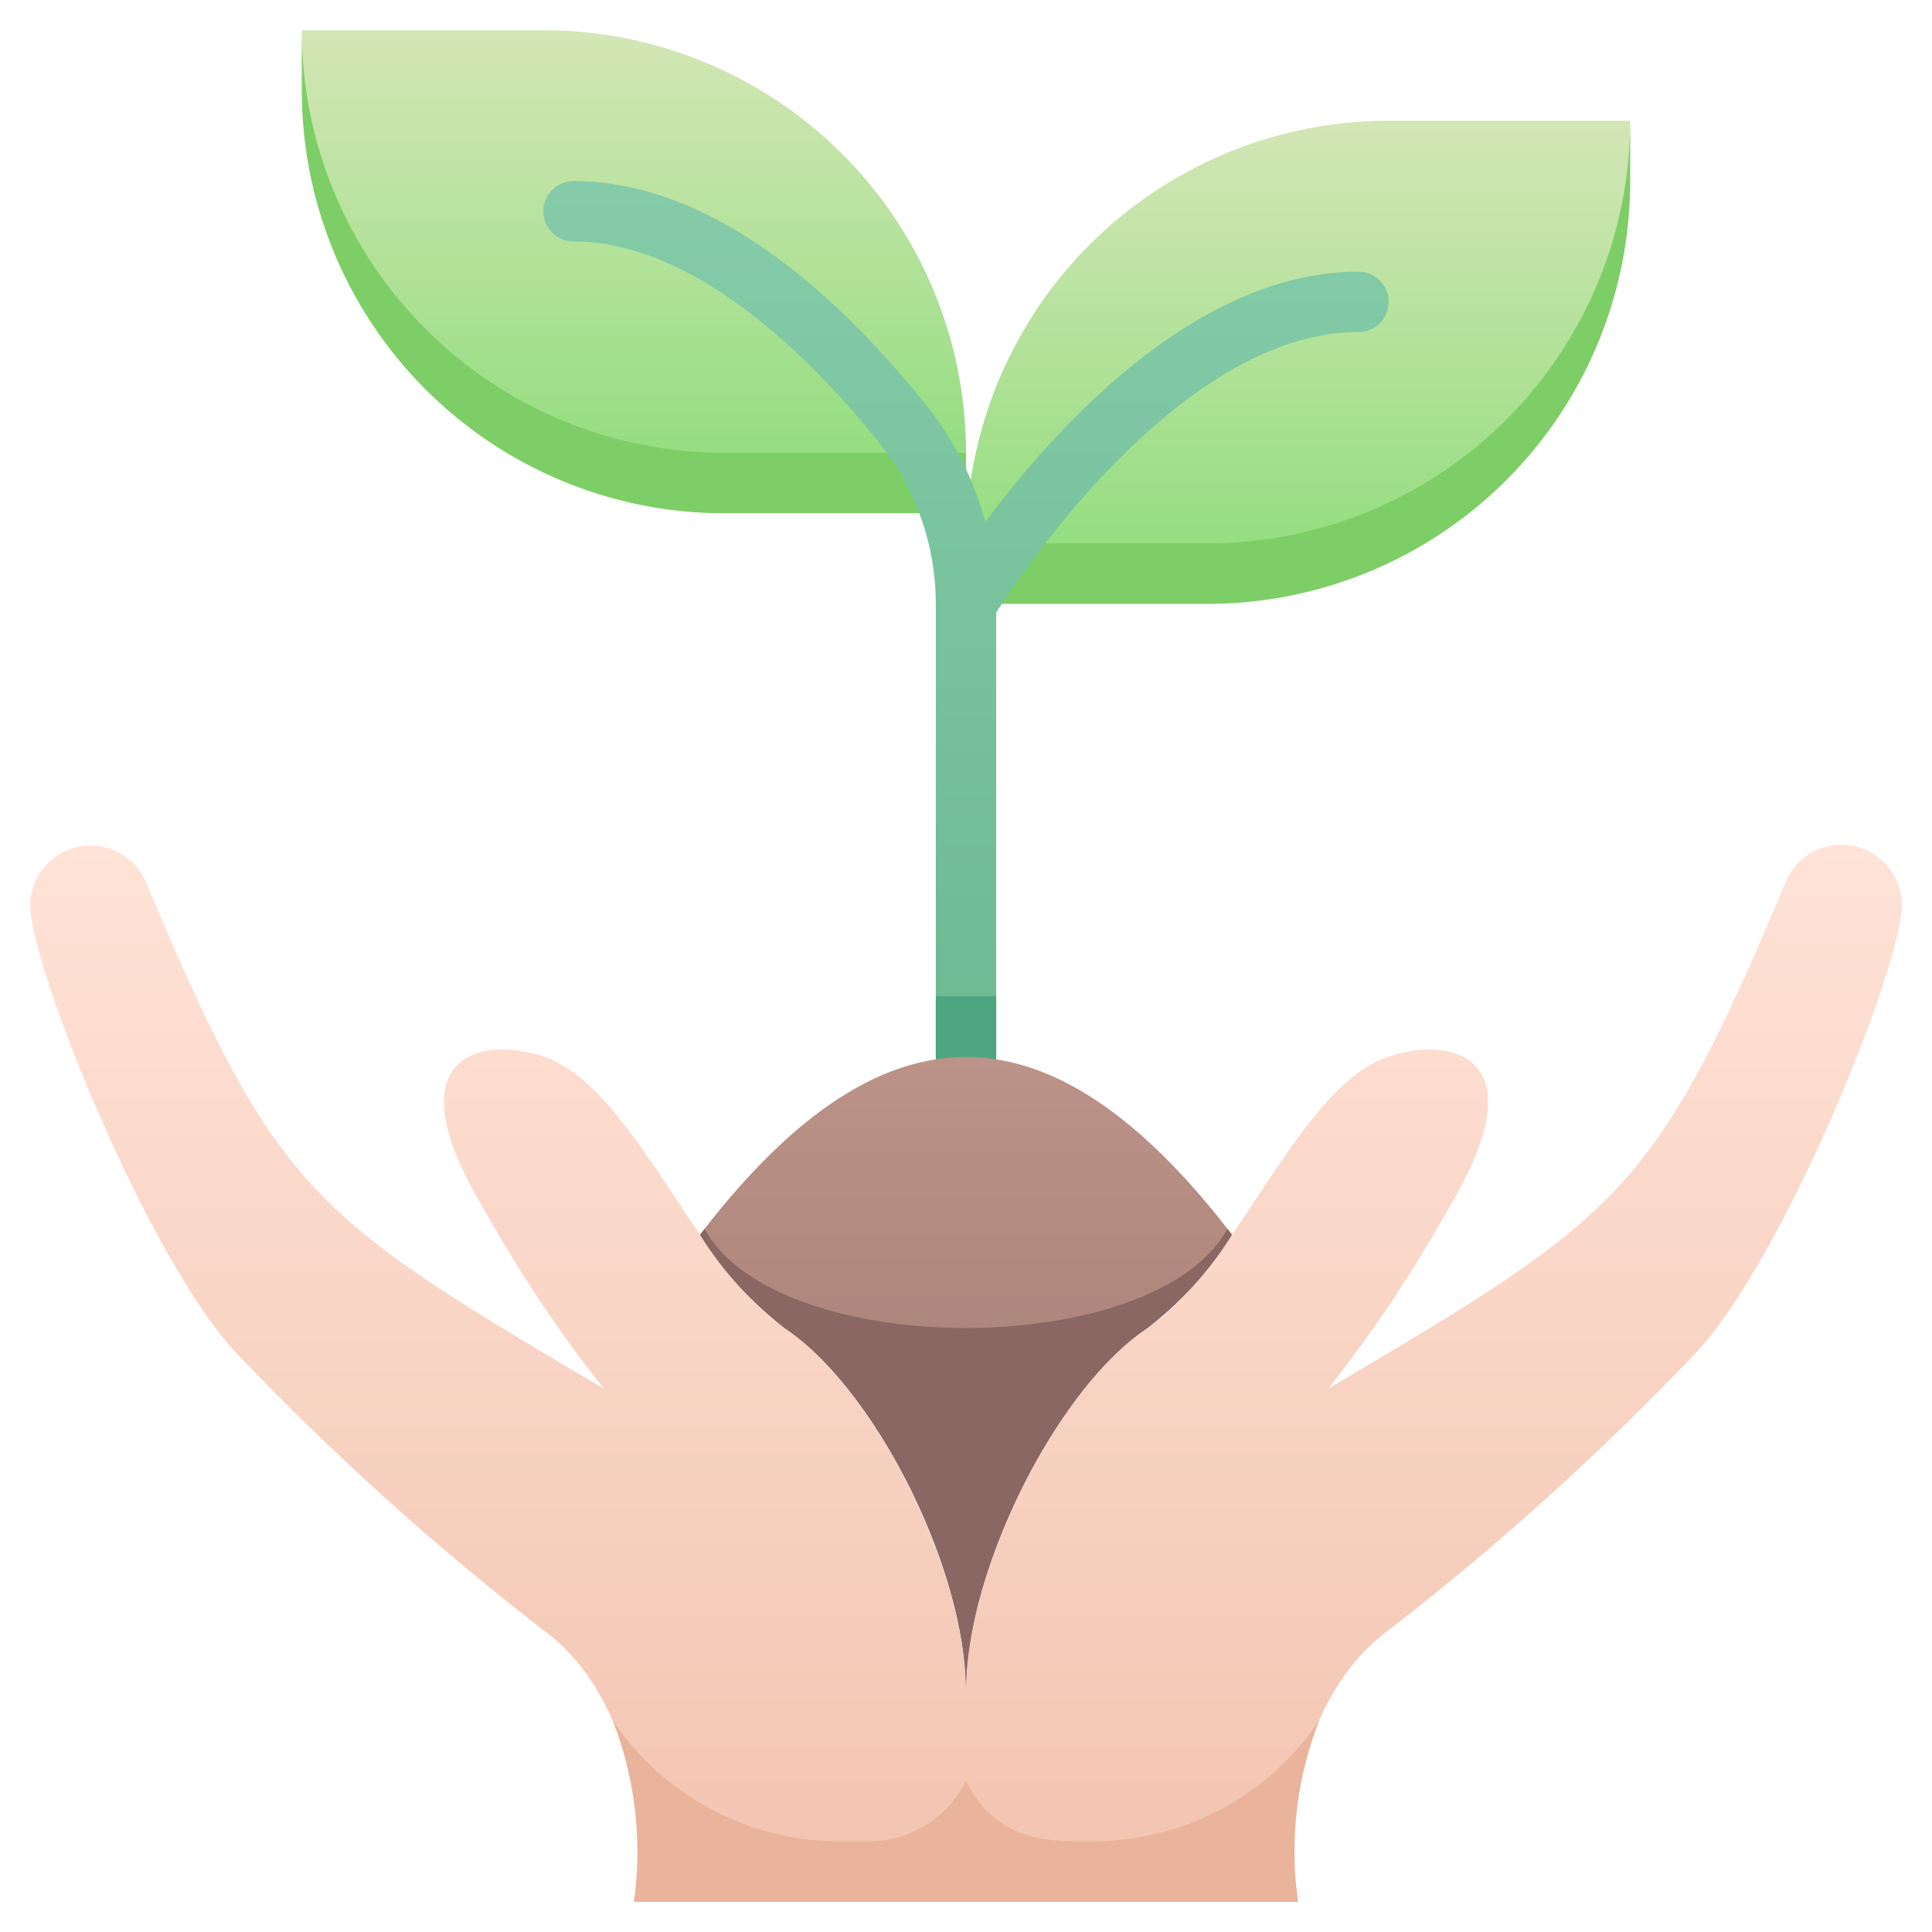 <svg xmlns="http://www.w3.org/2000/svg" xmlns:xlink="http://www.w3.org/1999/xlink" viewBox="0 0 64 64"><defs><style>.cls-1{fill:url(#linear-gradient);}.cls-2{fill:url(#linear-gradient-2);}.cls-3{fill:url(#linear-gradient-3);}.cls-4{fill:url(#linear-gradient-4);}.cls-5{fill:#7ece67;}.cls-6{fill:url(#linear-gradient-5);}.cls-7{fill:#4da67f;}.cls-8{fill:url(#linear-gradient-6);}.cls-9{fill:#8a6762;}.cls-10{fill:#eab39b;}</style><linearGradient id="linear-gradient" x1="16.5" y1="63" x2="16.5" y2="28" gradientUnits="userSpaceOnUse"><stop offset="0" stop-color="#f2c4b0"/><stop offset="1" stop-color="#ffe3d7"/></linearGradient><linearGradient id="linear-gradient-2" x1="47.49" x2="47.49" y2="28" xlink:href="#linear-gradient"/><linearGradient id="linear-gradient-3" x1="21" y1="17" x2="21" y2="1" gradientUnits="userSpaceOnUse"><stop offset="0" stop-color="#8cdd79"/><stop offset="1" stop-color="#d4e6b6"/></linearGradient><linearGradient id="linear-gradient-4" x1="43" y1="20" x2="43" y2="4" gradientTransform="translate(86 24) rotate(-180)" xlink:href="#linear-gradient-3"/><linearGradient id="linear-gradient-5" x1="32" y1="36.99" x2="32" y2="6" gradientUnits="userSpaceOnUse"><stop offset="0" stop-color="#6ab891"/><stop offset="1" stop-color="#85cba9"/></linearGradient><linearGradient id="linear-gradient-6" x1="32" y1="56" x2="32" y2="35.02" gradientUnits="userSpaceOnUse"><stop offset="0" stop-color="#9b756d"/><stop offset="1" stop-color="#bc9388"/></linearGradient></defs><title>conserving nature</title><g id="conserving_nature" data-name="conserving nature"><path class="cls-1" d="M32,56v7H21c.49-2.86-.26-7-3-9A90.16,90.16,0,0,1,8,45C5,42,1,32,1,30a2,2,0,0,1,3.77-.92C9.18,39.54,10.22,40.22,20,46a44.72,44.72,0,0,1-4-6c-3-5-.12-5.71,2-5,3,1,5,7,8,9S32,52.11,32,56Z"/><path class="cls-2" d="M63,30c0,2-4,12-7,15a90.16,90.16,0,0,1-10,9c-2.71,2-3.51,6-3,9H32c0-7-.14-7.66.35-9.61C33.21,49.75,35.6,45.6,38,44c3-2,5-8,8-9,2.12-.71,5,0,2,5a44.72,44.72,0,0,1-4,6c9.78-5.78,10.81-6.46,15.21-16.91A2,2,0,0,1,63,30Z"/><path class="cls-3" d="M10,1h8A14,14,0,0,1,32,15v2a0,0,0,0,1,0,0H24A14,14,0,0,1,10,3V1A0,0,0,0,1,10,1Z"/><path class="cls-4" d="M46,4h8a0,0,0,0,1,0,0V6A14,14,0,0,1,40,20H32a0,0,0,0,1,0,0V18A14,14,0,0,1,46,4Z" transform="translate(86 24) rotate(180)"/><path class="cls-5" d="M32,15v2H24A14,14,0,0,1,10,3V1A14,14,0,0,0,24,15Z"/><path class="cls-5" d="M54,4V6A14,14,0,0,1,40,20H32V18h8A14,14,0,0,0,54,4Z"/><path class="cls-6" d="M45,11c-5.82,0-11.11,7.9-12,9.29V36a1,1,0,0,1-2,0V20a8.52,8.52,0,0,0-1.83-5.27C27.18,12.22,23.2,8,19,8a1,1,0,0,1,0-2c4.79,0,9,4.07,11.74,7.49a10.62,10.62,0,0,1,1.9,3.8C34.93,14.21,39.61,9,45,9A1,1,0,0,1,45,11Z"/><path class="cls-7" d="M33,33v3a1,1,0,0,1-2,0V33Z"/><path class="cls-8" d="M40.81,40.9A11.71,11.71,0,0,1,38,44c-3,2-6,8-6,12,0-4-3-10-6-12a11.71,11.71,0,0,1-2.81-3.1C29.2,33.06,34.79,33.05,40.81,40.9Z"/><path class="cls-9" d="M40.81,40.9A11.71,11.71,0,0,1,38,44c-3,2-6,8-6,12,0-4-3-10-6-12a11.71,11.71,0,0,1-2.81-3.1l.15-.19c2.42,4.38,14.9,4.37,17.32,0Z"/><path class="cls-10" d="M32,59a3.61,3.61,0,0,1-3.24,2h-.93a9.09,9.09,0,0,1-7.53-4,12,12,0,0,1,.7,6H32C32,58.24,32,59.1,32,59Z"/><path class="cls-10" d="M43.7,57a9.09,9.09,0,0,1-7.53,4c-1.28,0-3.13.08-4.17-2v4H43A11.86,11.86,0,0,1,43.7,57Z"/></g></svg>
